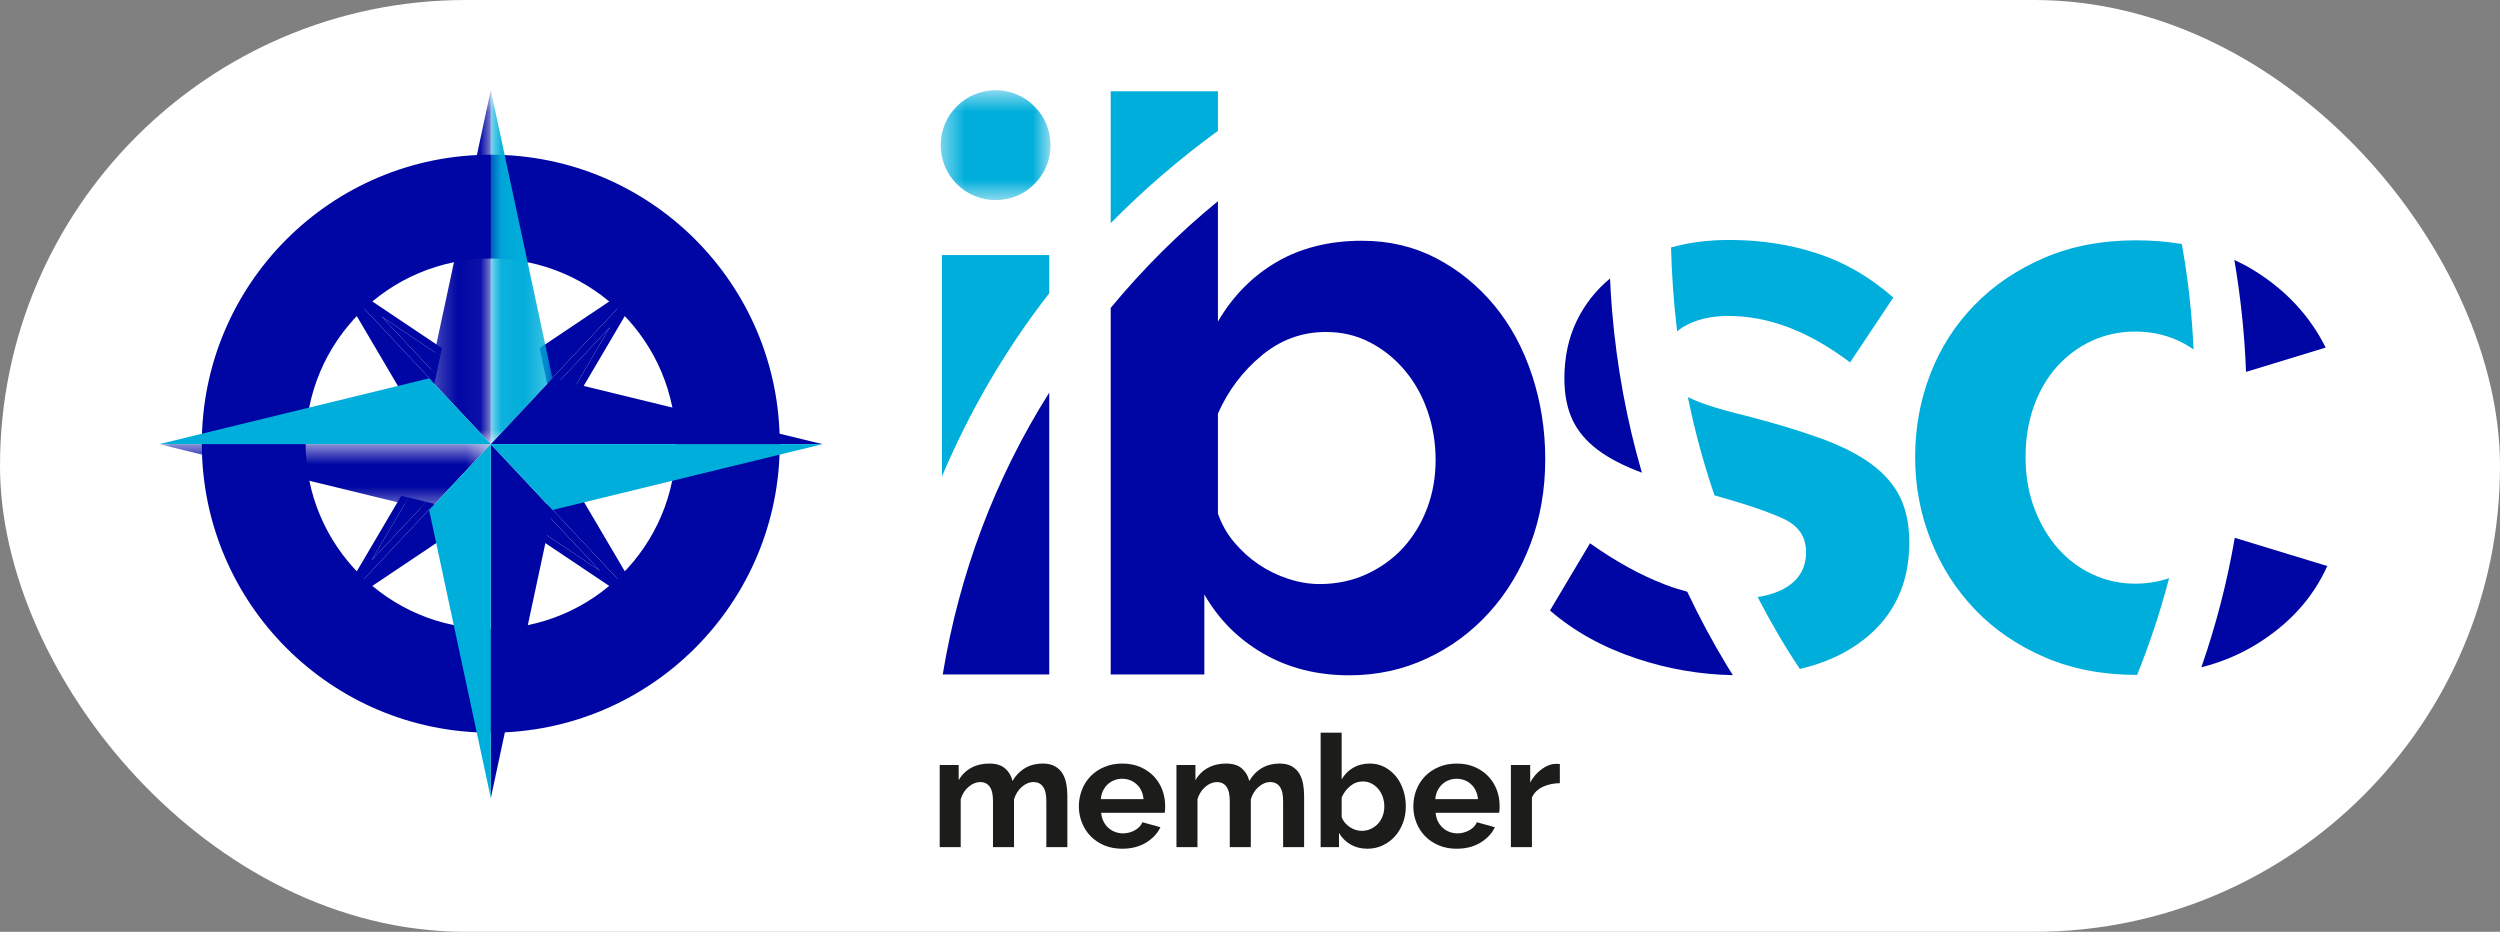 <?xml version="1.0" encoding="UTF-8"?>
<svg width="110px" height="41px" viewBox="0 0 110 41" version="1.1" xmlns="http://www.w3.org/2000/svg" xmlns:xlink="http://www.w3.org/1999/xlink">
    <rect x="0" y="0" width="110" height="41" fill="#808080" stroke="none"/>
    <!-- Generator: Sketch 48.2 (47327) - http://www.bohemiancoding.com/sketch -->
    <title>Group</title>
    <desc>Created with Sketch.</desc>
    <defs>
        <polygon id="path-1" points="0.451 0.565 5.285 0.565 5.285 5.4 0.451 5.4"></polygon>
        <polygon id="path-3" points="0.244 0.565 2.958 0.565 2.958 16.138 0.244 16.138"></polygon>
        <polygon id="path-5" points="0.049 0.565 2.764 0.565 2.764 16.138 0.049 16.138"></polygon>
        <polygon id="path-7" points="0 0.623 14.595 0.623 14.595 3.519 0 3.519"></polygon>
    </defs>
    <g id="Page-1" stroke="none" stroke-width="1" fill="none" fill-rule="evenodd">
        <g id="Group">
            <rect id="Rectangle" fill="#FFFFFF" x="0" y="0" width="110" height="41" rx="20.5"></rect>
            <g id="Page-1" transform="translate(7, 3)">
                <path d="M39.964,34.275 L39.039,34.275 L39.039,32.246 C39.039,31.956 38.99,31.745 38.891,31.612 C38.792,31.478 38.655,31.411 38.48,31.411 C38.296,31.411 38.124,31.481 37.963,31.621 C37.802,31.761 37.686,31.945 37.617,32.17 L37.617,34.275 L36.692,34.275 L36.692,32.246 C36.692,31.956 36.643,31.745 36.545,31.612 C36.446,31.478 36.308,31.411 36.134,31.411 C35.954,31.411 35.783,31.48 35.62,31.619 C35.456,31.756 35.34,31.938 35.271,32.163 L35.271,34.275 L34.347,34.275 L34.347,30.659 L35.182,30.659 L35.182,31.329 C35.315,31.094 35.498,30.913 35.729,30.787 C35.962,30.659 36.228,30.596 36.528,30.596 C36.831,30.596 37.066,30.67 37.232,30.818 C37.397,30.965 37.502,31.146 37.549,31.363 C37.696,31.114 37.882,30.924 38.107,30.793 C38.333,30.661 38.59,30.596 38.88,30.596 C39.101,30.596 39.283,30.638 39.426,30.721 C39.568,30.804 39.679,30.912 39.758,31.045 C39.835,31.179 39.889,31.331 39.92,31.501 C39.949,31.671 39.964,31.843 39.964,32.018 L39.964,34.275 Z" id="Fill-1" fill="#1C1C1A"></path>
                <path d="M43.315,32.163 C43.291,31.892 43.191,31.674 43.014,31.511 C42.836,31.347 42.622,31.266 42.369,31.266 C42.244,31.266 42.129,31.288 42.02,31.333 C41.912,31.375 41.817,31.437 41.734,31.515 C41.651,31.593 41.583,31.688 41.53,31.797 C41.477,31.908 41.446,32.03 41.437,32.163 L43.315,32.163 Z M42.376,34.344 C42.086,34.344 41.823,34.294 41.588,34.196 C41.355,34.096 41.154,33.962 40.988,33.793 C40.822,33.622 40.695,33.424 40.606,33.198 C40.516,32.973 40.47,32.736 40.47,32.488 C40.47,32.23 40.515,31.987 40.602,31.759 C40.689,31.533 40.816,31.333 40.981,31.159 C41.147,30.987 41.348,30.85 41.586,30.749 C41.822,30.648 42.088,30.597 42.383,30.597 C42.677,30.597 42.94,30.648 43.173,30.749 C43.406,30.85 43.603,30.986 43.766,31.155 C43.929,31.326 44.054,31.524 44.139,31.749 C44.224,31.975 44.267,32.209 44.267,32.454 C44.267,32.513 44.266,32.571 44.264,32.626 C44.261,32.681 44.255,32.727 44.246,32.763 L41.451,32.763 C41.464,32.907 41.499,33.033 41.555,33.143 C41.61,33.254 41.681,33.349 41.768,33.426 C41.856,33.505 41.955,33.564 42.065,33.606 C42.176,33.647 42.291,33.668 42.41,33.668 C42.594,33.668 42.768,33.623 42.931,33.533 C43.094,33.443 43.206,33.325 43.266,33.178 L44.06,33.398 C43.926,33.676 43.713,33.901 43.421,34.079 C43.129,34.255 42.78,34.344 42.376,34.344 Z" id="Fill-3" fill="#1C1C1A"></path>
                <path d="M50.381,34.275 L49.457,34.275 L49.457,32.246 C49.457,31.956 49.408,31.745 49.309,31.612 C49.21,31.478 49.072,31.411 48.898,31.411 C48.713,31.411 48.541,31.481 48.38,31.621 C48.219,31.761 48.103,31.945 48.036,32.17 L48.036,34.275 L47.11,34.275 L47.11,32.246 C47.11,31.956 47.061,31.745 46.962,31.612 C46.863,31.478 46.726,31.411 46.551,31.411 C46.372,31.411 46.2,31.48 46.037,31.619 C45.874,31.756 45.758,31.938 45.689,32.163 L45.689,34.275 L44.764,34.275 L44.764,30.659 L45.599,30.659 L45.599,31.329 C45.733,31.094 45.915,30.913 46.148,30.787 C46.379,30.659 46.645,30.596 46.945,30.596 C47.248,30.596 47.483,30.67 47.649,30.818 C47.814,30.965 47.92,31.146 47.966,31.363 C48.113,31.114 48.299,30.924 48.525,30.793 C48.75,30.661 49.008,30.596 49.298,30.596 C49.519,30.596 49.701,30.638 49.843,30.721 C49.986,30.804 50.096,30.912 50.175,31.045 C50.252,31.179 50.307,31.331 50.337,31.501 C50.367,31.671 50.381,31.843 50.381,32.018 L50.381,34.275 Z" id="Fill-5" fill="#1C1C1A"></path>
                <path d="M52.91,33.558 C53.056,33.558 53.193,33.53 53.317,33.471 C53.441,33.414 53.547,33.336 53.634,33.24 C53.721,33.143 53.789,33.031 53.838,32.901 C53.886,32.773 53.91,32.636 53.91,32.487 C53.91,32.34 53.887,32.2 53.842,32.067 C53.795,31.933 53.73,31.816 53.645,31.715 C53.559,31.613 53.459,31.533 53.344,31.474 C53.23,31.414 53.103,31.384 52.965,31.384 C52.757,31.384 52.572,31.452 52.409,31.587 C52.245,31.722 52.12,31.89 52.033,32.087 L52.033,32.951 C52.065,33.042 52.113,33.125 52.175,33.199 C52.237,33.273 52.307,33.336 52.385,33.388 C52.464,33.441 52.548,33.483 52.64,33.513 C52.732,33.542 52.822,33.558 52.91,33.558 M53.165,34.344 C52.889,34.344 52.643,34.282 52.426,34.158 C52.211,34.034 52.04,33.863 51.916,33.648 L51.916,34.275 L51.108,34.275 L51.108,29.237 L52.033,29.237 L52.033,31.293 C52.162,31.072 52.331,30.902 52.54,30.78 C52.75,30.658 52.995,30.596 53.275,30.596 C53.51,30.596 53.724,30.648 53.917,30.749 C54.11,30.85 54.277,30.986 54.418,31.155 C54.558,31.325 54.666,31.526 54.742,31.757 C54.818,31.986 54.856,32.228 54.856,32.481 C54.856,32.743 54.813,32.987 54.728,33.213 C54.643,33.437 54.525,33.634 54.373,33.802 C54.221,33.971 54.041,34.103 53.835,34.199 C53.627,34.297 53.404,34.344 53.165,34.344" id="Fill-7" fill="#1C1C1A"></path>
                <path d="M58.03,32.163 C58.007,31.892 57.907,31.674 57.73,31.511 C57.553,31.347 57.338,31.266 57.085,31.266 C56.961,31.266 56.845,31.288 56.737,31.333 C56.628,31.375 56.533,31.437 56.45,31.515 C56.367,31.593 56.3,31.688 56.246,31.797 C56.194,31.908 56.163,32.03 56.153,32.163 L58.03,32.163 Z M57.092,34.344 C56.802,34.344 56.54,34.294 56.305,34.196 C56.071,34.096 55.87,33.962 55.705,33.793 C55.539,33.622 55.411,33.424 55.322,33.198 C55.232,32.973 55.187,32.736 55.187,32.488 C55.187,32.23 55.231,31.987 55.318,31.759 C55.405,31.533 55.533,31.333 55.697,31.159 C55.864,30.987 56.065,30.85 56.301,30.749 C56.538,30.648 56.805,30.597 57.099,30.597 C57.393,30.597 57.657,30.648 57.889,30.749 C58.122,30.85 58.319,30.986 58.482,31.155 C58.646,31.326 58.77,31.524 58.856,31.749 C58.94,31.975 58.983,32.209 58.983,32.454 C58.983,32.513 58.982,32.571 58.98,32.626 C58.977,32.681 58.971,32.727 58.962,32.763 L56.168,32.763 C56.181,32.907 56.215,33.033 56.27,33.143 C56.326,33.254 56.397,33.349 56.485,33.426 C56.572,33.505 56.671,33.564 56.781,33.606 C56.892,33.647 57.006,33.668 57.127,33.668 C57.31,33.668 57.485,33.623 57.647,33.533 C57.81,33.443 57.923,33.325 57.982,33.178 L58.776,33.398 C58.642,33.676 58.43,33.901 58.137,34.079 C57.845,34.255 57.497,34.344 57.092,34.344 Z" id="Fill-9" fill="#1C1C1A"></path>
                <path d="M61.633,31.459 C61.352,31.464 61.102,31.518 60.881,31.621 C60.661,31.725 60.502,31.88 60.405,32.087 L60.405,34.275 L59.479,34.275 L59.479,30.659 L60.329,30.659 L60.329,31.432 C60.393,31.308 60.469,31.196 60.557,31.097 C60.644,30.998 60.738,30.912 60.84,30.838 C60.941,30.764 61.044,30.709 61.147,30.67 C61.25,30.631 61.35,30.611 61.447,30.611 L61.56,30.611 C61.586,30.611 61.61,30.613 61.633,30.618 L61.633,31.459 Z" id="Fill-11" fill="#1C1C1A"></path>
                <path d="M39.167,14.273 C36.783,18.06 35.223,22.197 34.48,26.675 L39.167,26.675 L39.167,14.273 Z" id="Fill-13" fill="#0006A3"></path>
                <path d="M46.589,15.199 C47.034,14.189 47.675,13.338 48.508,12.646 C49.341,11.953 50.287,11.607 51.343,11.607 C52.047,11.607 52.692,11.759 53.279,12.065 C53.866,12.37 54.377,12.781 54.811,13.297 C55.246,13.813 55.58,14.411 55.815,15.093 C56.049,15.775 56.167,16.49 56.167,17.24 C56.167,17.993 56.044,18.697 55.797,19.354 C55.551,20.011 55.204,20.586 54.759,21.079 C54.312,21.572 53.773,21.966 53.138,22.258 C52.505,22.553 51.812,22.698 51.061,22.698 C50.615,22.698 50.158,22.623 49.688,22.47 C49.218,22.317 48.784,22.106 48.385,21.836 C47.985,21.566 47.628,21.243 47.312,20.868 C46.993,20.492 46.753,20.07 46.589,19.6 L46.589,15.199 Z M45.991,26.675 L45.991,23.156 C46.624,24.261 47.493,25.129 48.596,25.763 C49.7,26.397 50.956,26.713 52.365,26.713 C53.584,26.713 54.724,26.467 55.78,25.973 C56.836,25.482 57.751,24.806 58.526,23.948 C59.301,23.093 59.905,22.089 60.34,20.938 C60.774,19.787 60.991,18.543 60.991,17.205 C60.991,15.914 60.797,14.683 60.41,13.509 C60.023,12.335 59.472,11.313 58.755,10.445 C58.039,9.577 57.188,8.883 56.203,8.367 C55.216,7.851 54.125,7.593 52.928,7.593 C51.496,7.593 50.246,7.905 49.177,8.525 C48.109,9.148 47.246,10.023 46.589,11.148 L46.589,5.853 C44.88,7.248 43.308,8.812 41.871,10.546 L41.871,26.675 L45.991,26.675 Z" id="Fill-15" fill="#0006A3"></path>
                <path d="M67.044,11.396 C67.584,11.067 68.253,10.902 69.051,10.902 C69.919,10.902 70.794,11.067 71.674,11.396 C72.554,11.725 73.464,12.24 74.404,12.945 L76.305,10.093 C75.295,9.2 74.186,8.556 72.977,8.156 C71.768,7.757 70.472,7.558 69.086,7.558 C68.172,7.558 67.319,7.667 66.525,7.888 C66.555,9.055 66.638,10.291 66.795,11.582 C66.872,11.515 66.953,11.452 67.044,11.396" id="Fill-17" fill="#00AEDB"></path>
                <path d="M77.009,20.867 C77.009,20.093 76.873,19.43 76.605,18.878 C76.334,18.327 75.911,17.84 75.336,17.416 C74.761,16.994 74.021,16.619 73.118,16.29 C72.214,15.962 71.129,15.634 69.86,15.304 C69.18,15.14 68.611,14.982 68.153,14.828 C67.807,14.713 67.511,14.594 67.266,14.472 C67.552,15.878 67.936,17.328 68.437,18.795 C69.858,19.193 70.885,19.544 71.516,19.846 C72.15,20.153 72.467,20.634 72.467,21.291 C72.467,21.948 72.196,22.453 71.656,22.805 C71.302,23.035 70.861,23.19 70.337,23.269 C70.88,24.327 71.495,25.385 72.192,26.434 C73.29,26.18 74.227,25.751 75.002,25.146 C76.34,24.102 77.009,22.676 77.009,20.867" id="Fill-19" fill="#00AEDB"></path>
                <path d="M67.239,23.036 C66.91,22.948 66.581,22.844 66.252,22.717 C65.183,22.306 64.086,21.702 62.96,20.904 L61.199,23.861 C62.255,24.777 63.523,25.481 65.002,25.973 C66.385,26.436 67.801,26.678 69.247,26.707 C69.165,26.575 69.081,26.445 69,26.313 C68.35,25.24 67.765,24.147 67.239,23.036" id="Fill-21" fill="#0006A3"></path>
                <path d="M62.378,11.114 C62.014,11.865 61.833,12.71 61.833,13.649 C61.833,14.353 61.95,14.958 62.185,15.463 C62.419,15.968 62.794,16.414 63.311,16.801 C63.805,17.17 64.451,17.504 65.244,17.799 C64.575,15.498 64.138,13.123 63.931,10.672 C63.89,10.199 63.864,9.725 63.843,9.252 C63.218,9.769 62.73,10.389 62.378,11.114" id="Fill-23" fill="#0006A3"></path>
                <path d="M92.143,8.878 C91.877,8.715 91.599,8.57 91.312,8.438 C91.589,10.072 91.763,11.715 91.825,13.364 L95.33,12.293 C94.626,10.885 93.563,9.747 92.143,8.878" id="Fill-25" fill="#0006A3"></path>
                <path d="M95.4,21.906 L91.33,20.664 C90.997,22.602 90.507,24.5 89.859,26.362 C90.735,26.139 91.538,25.804 92.267,25.358 C93.722,24.466 94.767,23.315 95.4,21.906" id="Fill-27" fill="#0006A3"></path>
                <path d="M87.034,26.695 C87.557,25.395 88.04,23.972 88.441,22.439 C87.968,22.6 87.471,22.681 86.949,22.681 C86.291,22.681 85.669,22.547 85.083,22.276 C84.496,22.006 83.985,21.624 83.552,21.132 C83.116,20.639 82.771,20.052 82.512,19.371 C82.254,18.69 82.125,17.94 82.125,17.117 C82.125,16.296 82.248,15.545 82.495,14.864 C82.741,14.184 83.081,13.602 83.517,13.121 C83.95,12.64 84.461,12.264 85.048,11.994 C85.634,11.725 86.268,11.589 86.949,11.589 C87.746,11.589 88.475,11.771 89.132,12.135 C89.267,12.21 89.394,12.291 89.517,12.378 C89.452,10.885 89.287,9.336 89.001,7.737 C88.366,7.63 87.695,7.574 86.984,7.574 C85.482,7.574 84.132,7.833 82.935,8.349 C81.738,8.866 80.716,9.558 79.872,10.427 C79.026,11.296 78.38,12.306 77.935,13.456 C77.488,14.606 77.266,15.827 77.266,17.117 C77.266,18.386 77.495,19.601 77.952,20.762 C78.41,21.924 79.062,22.945 79.906,23.826 C80.751,24.706 81.773,25.405 82.971,25.921 C84.167,26.437 85.517,26.696 87.019,26.696 C87.024,26.696 87.029,26.695 87.034,26.695" id="Fill-29" fill="#00AEDB"></path>
                <path d="M39.167,8.223 L34.448,8.223 L34.448,17.957 C35.691,15.028 37.266,12.344 39.167,9.903 L39.167,8.223 Z" id="Fill-31" fill="#00AEDB"></path>
                <path d="M46.589,1.015 L41.871,1.015 L41.871,6.82 C43.305,5.361 44.878,4.006 46.589,2.757 L46.589,1.015 Z" id="Fill-33" fill="#00AEDB"></path>
                <g id="Group-37" transform="translate(33.939, 0.405)">
                    <mask id="mask-2" fill="white">
                        <use xlink:href="#path-1"></use>
                    </mask>
                    <g id="Clip-36"></g>
                    <path d="M2.868,5.4 C4.203,5.4 5.285,4.318 5.285,2.983 C5.285,1.647 4.203,0.565 2.868,0.565 C1.533,0.565 0.451,1.647 0.451,2.983 C0.451,4.318 1.533,5.4 2.868,5.4" id="Fill-35" fill="#00AEDB" mask="url(#mask-2)"></path>
                </g>
                <path d="M14.595,3.808 C7.572,3.808 1.88,9.501 1.88,16.523 C1.88,23.544 7.572,29.238 14.595,29.238 C21.616,29.238 27.309,23.544 27.309,16.523 C27.309,9.501 21.616,3.808 14.595,3.808 M14.595,8.376 C19.086,8.376 22.741,12.031 22.741,16.523 C22.741,21.015 19.086,24.669 14.595,24.669 C10.103,24.669 6.448,21.015 6.448,16.523 C6.448,12.031 10.103,8.376 14.595,8.376" id="Fill-38" fill="#0006A3"></path>
                <polygon id="Fill-42" fill="#0006A3" points="19.403 22.12 16.994 19.55 16.815 20.385"></polygon>
                <polygon id="Fill-44" fill="#0006A3" points="9.349 21.653 11.758 19.083 10.974 18.892"></polygon>
                <polygon id="Fill-46" fill="#0006A3" points="9.787 10.925 12.195 13.496 12.375 12.66"></polygon>
                <polygon id="Fill-48" fill="#0006A3" points="19.841 11.392 17.431 13.963 18.215 14.155"></polygon>
                <polygon id="Fill-50" fill="#0006A3" points="21.561 9.09 16.741 12.319 17.075 13.876"></polygon>
                <path d="M21.561,9.089 L21.561,9.09 L21.561,9.089 Z" id="Fill-52" fill="#0006A3"></path>
                <polygon id="Fill-54" fill="#0006A3" points="17.431 13.963 19.841 11.392 18.215 14.154 18.534 14.232 21.561 9.09 17.075 13.876"></polygon>
                <path d="M21.561,9.089 L21.561,9.09 L21.561,9.089 Z" id="Fill-56" fill="#0006A3"></path>
                <path d="M17.075,13.876 L21.561,9.089 L17.075,13.876 Z" id="Fill-58" fill="#0006A3"></path>
                <polygon id="Fill-60" fill="#0006A3" points="7.628 9.089 10.655 14.232 12.114 13.876"></polygon>
                <polygon id="Fill-62" fill="#0006A3" points="12.196 13.496 9.787 10.925 12.375 12.66 12.448 12.319 7.628 9.089 12.114 13.876"></polygon>
                <polygon id="Fill-66" fill="#0006A3" points="7.628 23.956 12.448 20.726 12.114 19.169"></polygon>
                <polygon id="Fill-68" fill="#0006A3" points="12.114 19.169 11.758 19.082 9.349 21.654 10.975 18.892 10.655 18.814 7.628 23.957"></polygon>
                <path d="M12.114,19.169 L7.628,23.957 L12.114,19.169 Z" id="Fill-72" fill="#0006A3"></path>
                <polygon id="Fill-74" fill="#0006A3" points="21.561 23.956 18.534 18.813 17.075 19.169"></polygon>
                <polygon id="Fill-76" fill="#0006A3" points="17.075 19.169 16.994 19.55 19.403 22.12 16.814 20.385 16.741 20.726 21.561 23.957"></polygon>
                <g id="Group-82" transform="translate(11.636, 0.405)">
                    <mask id="mask-4" fill="white">
                        <use xlink:href="#path-3"></use>
                    </mask>
                    <g id="Clip-81"></g>
                    <polygon id="Fill-80" fill="#0006A3" mask="url(#mask-4)" points="2.958 16.138 0.244 13.242 2.958 0.564"></polygon>
                </g>
                <g id="Group-85" transform="translate(14.545, 0.405)">
                    <mask id="mask-6" fill="white">
                        <use xlink:href="#path-5"></use>
                    </mask>
                    <g id="Clip-84"></g>
                    <polyline id="Fill-83" fill="#00AEDB" mask="url(#mask-6)" points="0.049 16.138 2.764 13.242 0.049 0.564"></polyline>
                </g>
                <g id="Group-88" transform="translate(0, 15.92)">
                    <mask id="mask-8" fill="white">
                        <use xlink:href="#path-7"></use>
                    </mask>
                    <g id="Clip-87"></g>
                    <polygon id="Fill-86" fill="#0006A3" mask="url(#mask-8)" points="14.595 0.623 11.881 3.519 -9.6969697e-05 0.623"></polygon>
                </g>
                <polygon id="Fill-89" fill="#00AEDB" points="9.6969697e-05 16.543 14.595 16.543 11.88 13.647"></polygon>
                <polygon id="Fill-91" fill="#0006A3" points="14.595 16.543 17.309 19.439 14.595 32.117"></polygon>
                <polygon id="Fill-93" fill="#00AEDB" points="14.595 32.116 14.595 16.542 11.881 19.44"></polygon>
                <polygon id="Fill-95" fill="#0006A3" points="14.595 16.543 17.309 13.647 29.19 16.543"></polygon>
                <polygon id="Fill-97" fill="#00AEDB" points="29.19 16.543 14.595 16.543 17.31 19.439"></polygon>
            </g>
        </g>
    </g>
</svg>